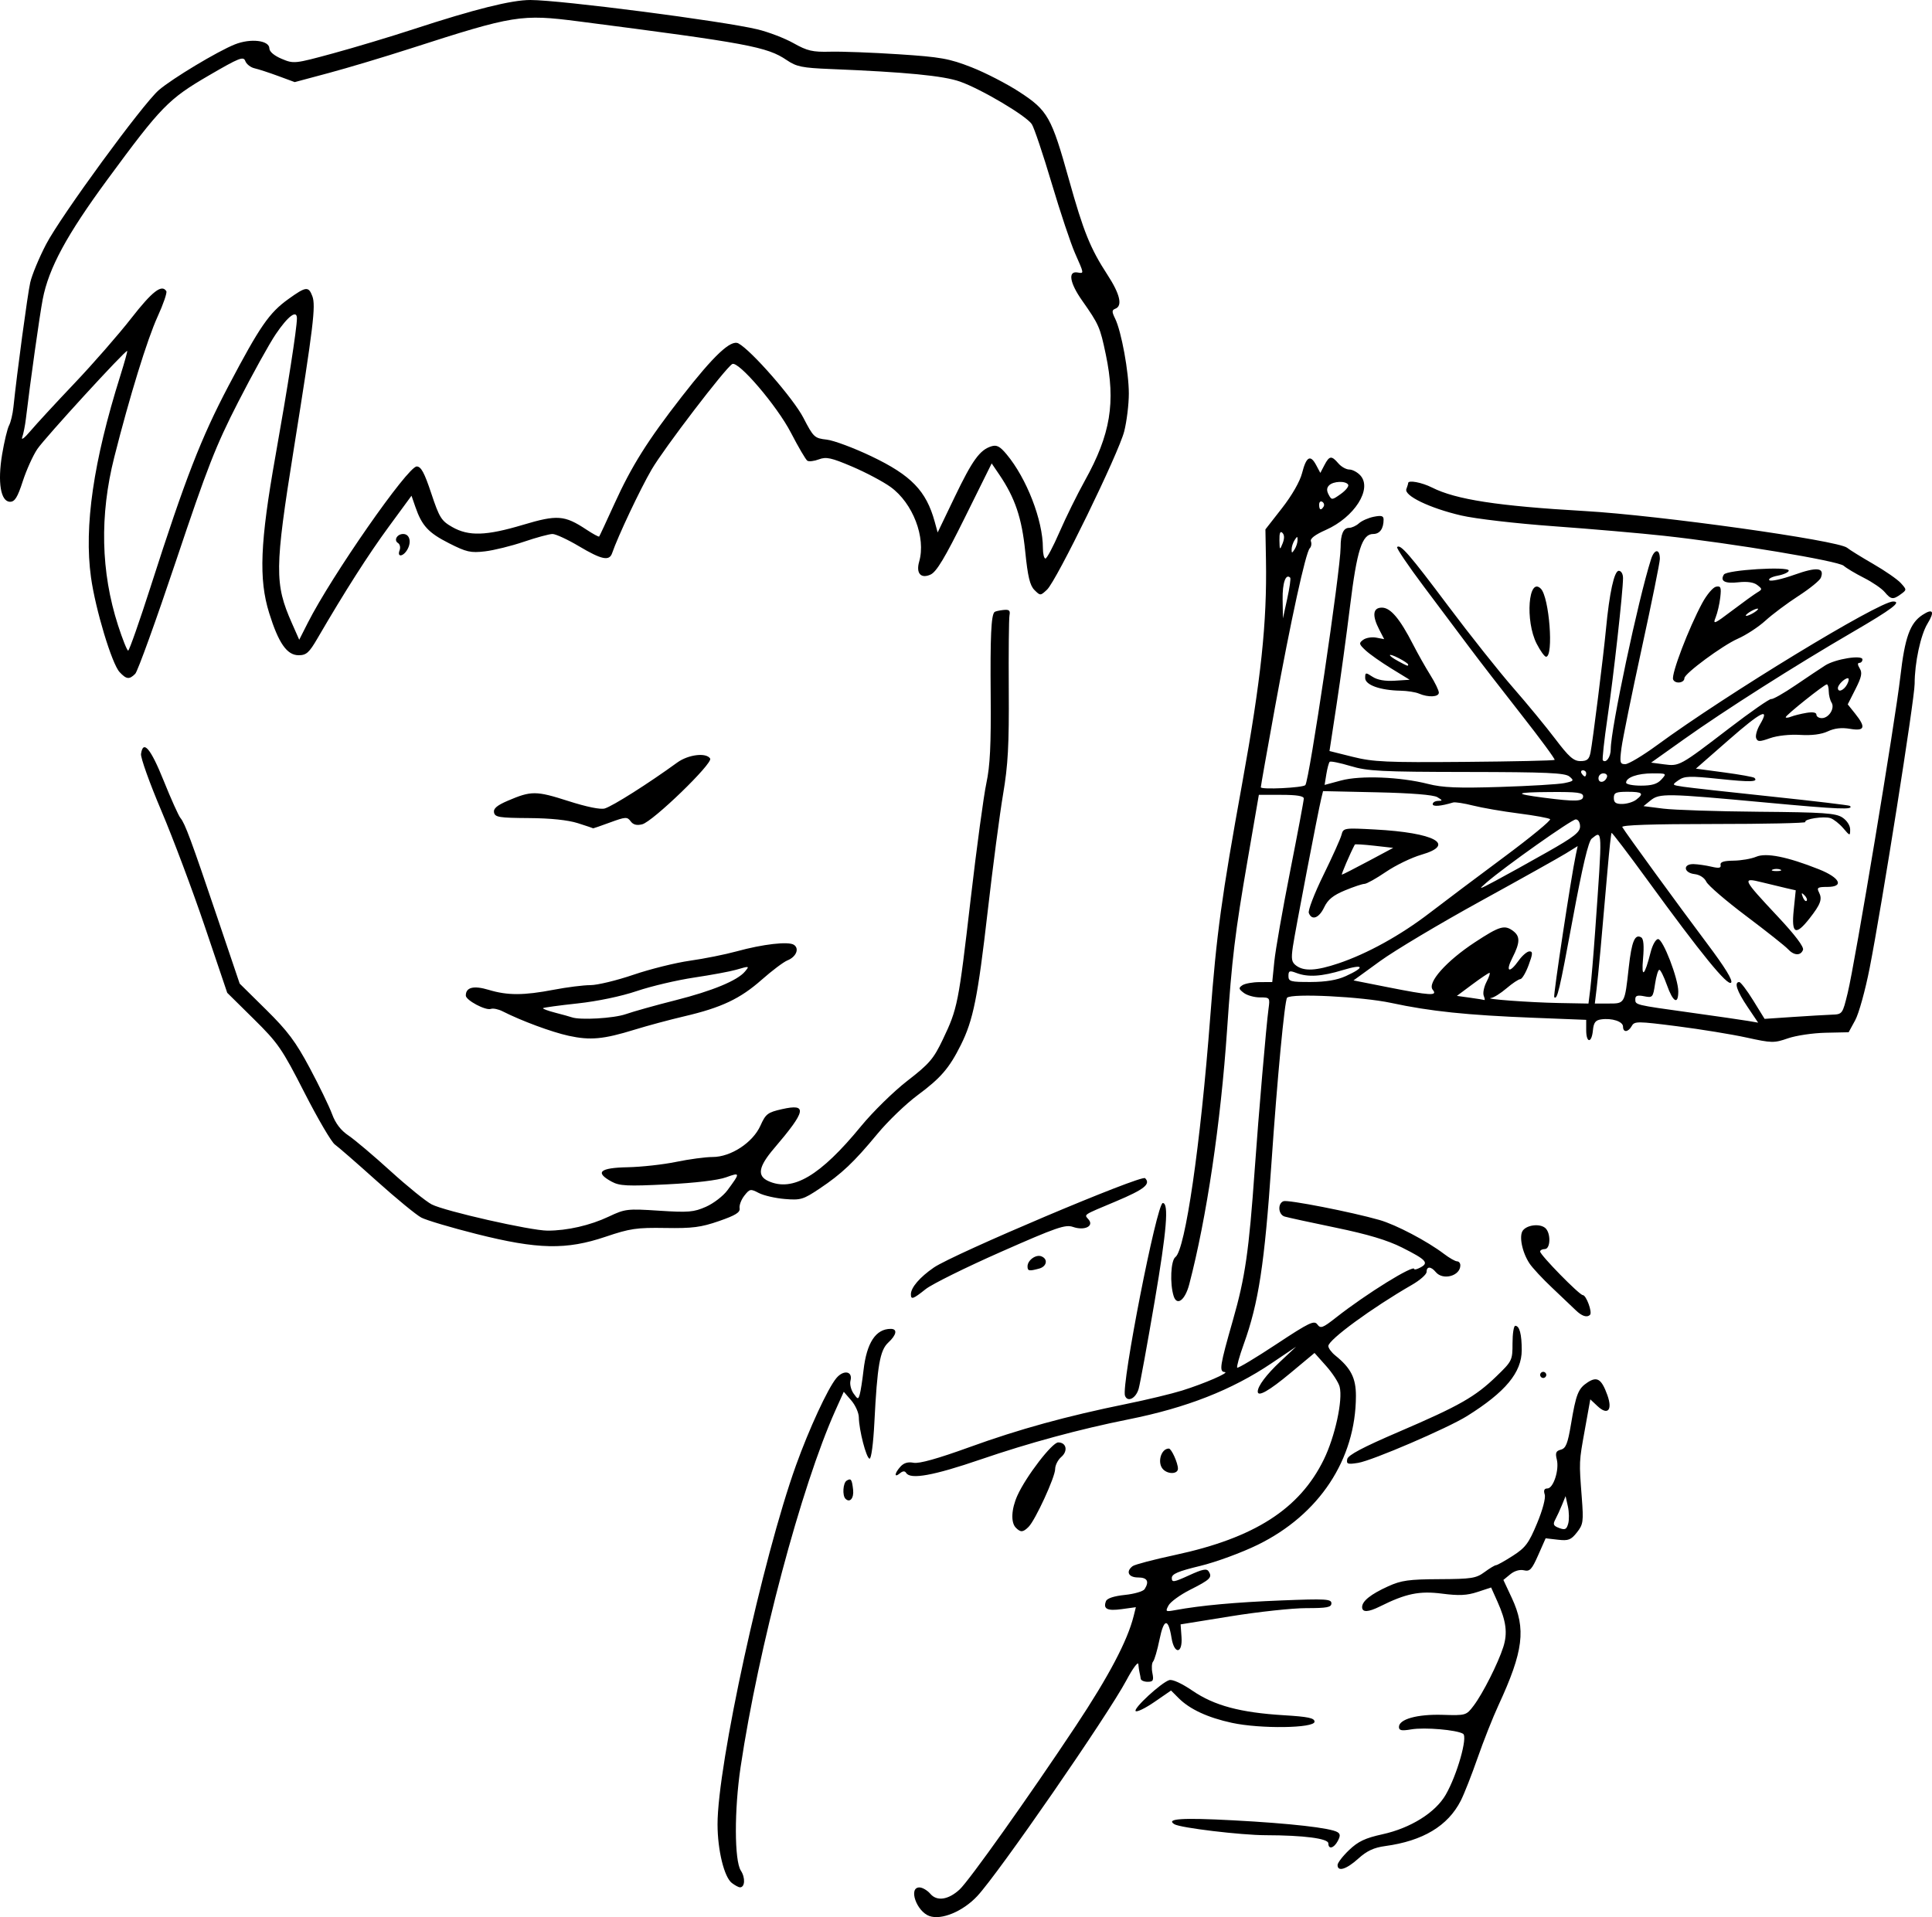 <?xml version="1.0" encoding="UTF-8" standalone="no"?>
<svg
   xmlns:dc="http://purl.org/dc/elements/1.1/"
   xmlns:cc="http://creativecommons.org/ns#"
   xmlns:rdf="http://www.w3.org/1999/02/22-rdf-syntax-ns#"
   xmlns:svg="http://www.w3.org/2000/svg"
   xmlns="http://www.w3.org/2000/svg"
   version="1.1"
   id="svg2"
   viewBox="0 0 786.76 780.839"
   height="220.37mm"
   width="222.041mm">
  <defs
     id="defs4" />
  <g
     transform="translate(8.08,-62.195)"
     id="layer1">
    <path
       id="path3401"
       d="m 370.357,842.573 c -5.238,-1.928 -8.598,-11.639 -4.028,-11.639 1.222,0 3.229,1.176 4.46,2.614 2.679,3.129 7.323,2.439 11.901,-1.769 3.857,-3.546 28.322,-37.982 47.249,-66.506 13.529,-20.389 21.114,-34.785 23.628,-44.846 l 0.908,-3.633 -5.755,0.789 c -5.915,0.811 -7.644,-0.062 -6.423,-3.243 0.444,-1.157 3.248,-2.083 7.699,-2.543 3.85,-0.397 7.467,-1.457 8.037,-2.355 1.998,-3.15 1.094,-4.758 -2.676,-4.758 -3.923,0 -5.08,-2.444 -2.188,-4.619 0.859,-0.646 8.617,-2.687 17.238,-4.534 32.36,-6.935 50.754,-18.735 60.603,-38.878 4.57,-9.347 7.808,-24.218 6.451,-29.626 -0.444,-1.771 -2.928,-5.596 -5.519,-8.501 l -4.711,-5.281 -9.863,8.22 c -8.66,7.217 -13.262,9.824 -13.262,7.512 0,-2.24 3.498,-6.905 9.169,-12.23 l 6.456,-6.062 -10,6.745 c -16.135,10.882 -34.632,18.142 -58.266,22.867 -19.875,3.973 -40.54,9.577 -60.289,16.348 -19.069,6.538 -28.52,8.251 -30.233,5.48 -0.554,-0.896 -1.368,-0.848 -2.574,0.153 -2.414,2.004 -2.231,-0.005 0.251,-2.747 1.365,-1.508 3.093,-2.011 5.353,-1.559 2.227,0.445 9.773,-1.664 22.672,-6.338 20.321,-7.363 39.468,-12.634 64.167,-17.666 8.158,-1.662 18.283,-4.099 22.5,-5.417 9.029,-2.82 19.59,-7.401 17.355,-7.528 -2.365,-0.134 -1.982,-2.568 3.327,-21.123 5.004,-17.492 6.518,-27.965 8.885,-61.465 1.55,-21.94 4.721,-58.859 5.61,-65.312 0.634,-4.605 0.573,-4.688 -3.505,-4.688 -2.283,0 -5.243,-0.833 -6.577,-1.851 -2.1,-1.602 -2.174,-2.02 -0.551,-3.106 1.031,-0.69 4.188,-1.263 7.015,-1.274 l 5.14,-0.019 0.851,-8.438 c 0.468,-4.641 3.358,-21.123 6.423,-36.628 3.064,-15.505 5.572,-28.864 5.572,-29.688 0,-1.027 -2.876,-1.497 -9.151,-1.497 l -9.15,0 -4.582,26.562 c -5.124,29.705 -6.385,40.134 -8.353,69.062 -2.586,38.012 -8.338,76.728 -15.415,103.749 -1.696,6.473 -5.02,8.966 -6.349,4.76 -1.597,-5.058 -1.171,-14.484 0.718,-15.872 4.016,-2.951 10.222,-45.701 14.175,-97.636 2.617,-34.386 4.572,-48.681 13.079,-95.625 7.623,-42.066 10.075,-65.151 9.624,-90.625 l -0.221,-12.5 6.742,-8.633 c 4.073,-5.215 7.313,-10.873 8.185,-14.291 1.714,-6.718 3.372,-7.673 5.716,-3.292 l 1.721,3.216 1.67,-3.188 c 2.013,-3.842 2.884,-3.948 5.675,-0.688 1.177,1.375 3.184,2.5 4.459,2.5 1.275,0 3.302,1.087 4.505,2.416 4.941,5.46 -2.408,17.03 -14.104,22.202 -4.399,1.945 -6.463,3.532 -6.037,4.642 0.356,0.927 0.144,2.189 -0.471,2.804 -1.662,1.662 -7.747,29.505 -14.214,65.037 -3.147,17.292 -5.722,31.832 -5.722,32.311 0,1.04 17.032,0.224 18.124,-0.868 1.583,-1.583 14.364,-87.733 14.372,-96.878 0,-5.352 1.131,-7.915 3.477,-7.915 1.075,0 2.88,-0.837 4.011,-1.86 1.131,-1.023 3.847,-2.218 6.036,-2.656 3.098,-0.62 3.98,-0.369 3.98,1.133 0,3.732 -1.545,5.883 -4.224,5.883 -4.533,0 -6.629,6.526 -9.435,29.375 -1.435,11.688 -3.906,29.75 -5.491,40.139 l -2.882,18.889 9.454,2.361 c 8.345,2.084 13.691,2.326 45.585,2.063 19.872,-0.164 36.363,-0.53 36.647,-0.814 0.284,-0.284 -5.824,-8.587 -13.572,-18.452 -7.748,-9.865 -17.239,-22.155 -21.09,-27.311 -3.851,-5.156 -12.215,-16.319 -18.586,-24.806 -6.371,-8.487 -11.276,-15.739 -10.9,-16.116 1.323,-1.323 5.057,2.986 20.84,24.047 8.759,11.688 20.617,26.623 26.353,33.19 5.735,6.567 13.491,15.989 17.235,20.938 5.52,7.296 7.452,8.998 10.213,8.998 2.711,0 3.549,-0.701 4.11,-3.438 0.869,-4.239 5.253,-39.236 6.303,-50.312 1.406,-14.833 3.361,-23.75 5.208,-23.75 0.991,0 1.733,1.27 1.733,2.963 0,5.363 -3.838,39.84 -6.335,56.915 -1.348,9.214 -2.199,17.005 -1.891,17.313 1.324,1.324 3.226,-1.365 3.226,-4.561 0,-8.244 11.182,-60.96 16.402,-77.329 1.374,-4.309 3.598,-4.386 3.598,-0.125 0,1.39 -3.328,17.81 -7.396,36.489 -4.068,18.678 -7.777,36.914 -8.242,40.523 -0.765,5.929 -0.615,6.562 1.55,6.562 1.318,0 7.136,-3.477 12.93,-7.726 28.21,-20.69 90.347,-58.524 96.117,-58.524 3.719,0 -0.383,3.103 -16.521,12.495 -23.41,13.625 -52.07,31.842 -68.655,43.639 l -13.342,9.491 5.217,0.691 c 6.307,0.836 6.373,0.799 26.7,-14.777 8.731,-6.69 16.38,-12.006 16.997,-11.814 0.617,0.193 5.075,-2.338 9.907,-5.625 4.831,-3.287 10.264,-6.915 12.074,-8.064 4.156,-2.638 15.165,-4.401 15.165,-2.429 0,0.766 -0.567,1.392 -1.261,1.392 -0.793,0 -0.739,0.835 0.146,2.253 1.12,1.793 0.766,3.517 -1.734,8.452 l -3.141,6.199 2.989,3.736 c 4.513,5.641 3.985,7.246 -2.049,6.227 -3.452,-0.583 -6.32,-0.257 -9.062,1.032 -2.6,1.222 -6.556,1.728 -11.242,1.439 -4.199,-0.259 -9.331,0.295 -12.241,1.322 -4.323,1.525 -5.104,1.525 -5.691,-0.006 -0.374,-0.976 0.323,-3.473 1.55,-5.55 4.234,-7.167 0.568,-5.356 -12.737,6.292 l -13.349,11.687 11.588,1.552 c 6.374,0.854 11.884,1.848 12.245,2.209 1.667,1.666 -1.548,1.762 -14.332,0.425 -12.046,-1.26 -14.13,-1.194 -16.576,0.519 -2.775,1.944 -2.759,1.965 1.987,2.676 2.632,0.394 18.848,2.195 36.035,4.003 17.188,1.808 31.484,3.511 31.771,3.785 1.735,1.66 -4.144,1.424 -34.372,-1.377 -40.558,-3.759 -43.157,-3.805 -46.839,-0.824 l -2.841,2.301 8.015,1.013 c 4.408,0.557 21.914,1.129 38.901,1.272 26.418,0.221 31.345,0.56 34.062,2.34 1.834,1.201 3.174,3.258 3.171,4.865 -0.01,2.731 -0.06,2.721 -2.812,-0.5 -1.543,-1.806 -3.866,-3.645 -5.162,-4.088 -2.686,-0.917 -11.002,0.357 -10.255,1.571 0.271,0.44 -16.555,0.8 -37.39,0.8 -24.893,0 -37.64,0.429 -37.175,1.25 1.23,2.173 22.872,31.9 34.441,47.308 7.446,9.917 10.704,15.223 9.863,16.064 -1.45,1.45 -12.109,-11.627 -34.024,-41.743 -7.853,-10.792 -14.445,-19.455 -14.649,-19.251 -0.204,0.204 -0.922,6.784 -1.596,14.621 -2.423,28.185 -3.795,43.102 -4.501,48.938 l -0.718,5.938 5.658,0 c 6.606,0 6.516,0.163 8.172,-14.813 1.163,-10.518 2.504,-13.7 5.095,-12.099 0.927,0.573 1.171,3.505 0.712,8.579 -0.756,8.362 0.617,7.208 3.099,-2.605 0.747,-2.952 2.091,-5.312 3.026,-5.312 2.018,0 8.222,16.087 8.222,21.322 0,5.595 -2.14,4.403 -4.617,-2.572 -1.221,-3.438 -2.616,-6.25 -3.1,-6.25 -0.484,0 -1.268,2.587 -1.742,5.749 -0.829,5.528 -1,5.722 -4.452,5.031 -2.682,-0.536 -3.59,-0.241 -3.59,1.166 0,2.406 -0.373,2.315 22.5,5.496 10.656,1.482 21.209,3.01 23.45,3.395 l 4.075,0.701 -4.387,-6.519 c -4.274,-6.351 -5.487,-10.018 -3.315,-10.018 0.59,0 3.154,3.373 5.699,7.496 l 4.627,7.496 11.489,-0.773 c 6.319,-0.425 13.457,-0.845 15.864,-0.933 4.352,-0.16 4.386,-0.206 6.503,-8.911 2.988,-12.288 19.352,-110.626 21.431,-128.791 1.825,-15.947 3.917,-21.782 9.006,-25.116 4.287,-2.809 5.099,-1.419 2.061,3.529 -2.808,4.575 -5.251,15.976 -5.251,24.511 0,6.132 -13.307,90.23 -18.334,115.867 -1.752,8.938 -4.391,18.459 -5.864,21.16 l -2.677,4.91 -9.375,0.2 c -5.156,0.11 -12.061,1.133 -15.344,2.274 -5.641,1.96 -6.569,1.942 -16.875,-0.318 -5.998,-1.315 -18.7,-3.386 -28.227,-4.602 -16.224,-2.07 -17.396,-2.077 -18.5,-0.104 -1.456,2.601 -3.554,2.752 -3.554,0.255 0,-2.084 -4.506,-3.567 -8.935,-2.94 -2.295,0.325 -3.026,1.307 -3.331,4.479 -0.515,5.347 -2.733,5.252 -2.733,-0.117 l 0,-4.18 -21.534,-0.847 c -27.037,-1.063 -41.947,-2.619 -57.841,-6.036 -11.949,-2.569 -40.549,-4 -42.427,-2.123 -0.996,0.996 -4.028,33.056 -6.371,67.365 -2.802,41.032 -5.242,56.99 -11.271,73.702 -1.789,4.96 -2.989,9.282 -2.667,9.604 0.322,0.322 7.466,-3.96 15.875,-9.516 13.454,-8.89 15.466,-9.86 16.762,-8.088 1.307,1.787 2.172,1.465 7.66,-2.855 12.217,-9.615 31.812,-21.752 31.812,-19.705 0,0.382 1.141,0.084 2.535,-0.662 3.501,-1.874 2.333,-3.137 -7.471,-8.074 -6.012,-3.028 -13.943,-5.407 -27.095,-8.129 -10.227,-2.116 -19.578,-4.151 -20.782,-4.522 -2.597,-0.801 -2.928,-5.3 -0.46,-6.247 1.781,-0.683 27.665,4.382 39.09,7.649 6.708,1.919 19.431,8.606 26.287,13.818 2.188,1.664 4.579,3.025 5.312,3.025 0.733,0 1.333,0.731 1.333,1.625 0,4.322 -7.08,6.269 -10,2.75 -1.978,-2.383 -3.75,-2.408 -3.75,-0.053 0,1.002 -2.672,3.36 -5.938,5.24 -16.232,9.343 -34.062,22.394 -34.062,24.931 0,0.866 1.273,2.6 2.83,3.853 6.346,5.109 8.421,9.187 8.402,16.509 -0.068,25.803 -14.927,48.323 -39.982,60.594 -6.54,3.203 -17.07,7.07 -23.438,8.606 -8.976,2.166 -11.562,3.267 -11.562,4.923 0,1.882 0.825,1.755 7.017,-1.08 5.6,-2.564 7.224,-2.877 8.043,-1.553 1.488,2.408 0.58,3.295 -7.604,7.426 -4.049,2.044 -8.005,4.918 -8.791,6.386 -1.355,2.532 -1.212,2.63 2.765,1.897 10.408,-1.916 24.481,-3.2 43.257,-3.944 18.007,-0.714 20.312,-0.582 20.312,1.167 0,1.636 -1.747,1.972 -10.238,1.972 -5.631,0 -19.449,1.488 -30.707,3.307 l -20.47,3.307 0.37,5.13 c 0.499,6.919 -2.945,7.241 -4.06,0.379 -1.334,-8.209 -3.127,-7.98 -4.888,0.623 -0.886,4.333 -2.064,8.382 -2.617,8.998 -0.553,0.616 -0.684,2.725 -0.291,4.688 0.606,3.028 0.312,3.568 -1.943,3.568 -1.461,0 -2.727,-0.562 -2.812,-1.25 -0.086,-0.688 -0.297,-1.812 -0.469,-2.5 -0.172,-0.688 -0.398,-2.234 -0.502,-3.438 -0.104,-1.203 -2.285,1.75 -4.848,6.562 -7.591,14.259 -52.093,78.662 -60.751,87.919 -5.849,6.254 -14.633,9.896 -19.524,8.095 z m 269.165,-377.577 c 0.405,-3.266 1.295,-13.812 1.978,-23.438 3.007,-42.401 3.046,-41.329 -1.382,-37.812 -1.354,1.076 -3.766,11.268 -7.738,32.708 -5.478,29.565 -6.315,33.103 -7.543,31.875 -0.471,-0.471 6.91,-49.156 8.778,-57.897 l 0.775,-3.626 -4.828,2.992 c -2.656,1.645 -18.328,10.416 -34.828,19.491 -16.5,9.075 -34.867,20.037 -40.817,24.36 l -10.817,7.861 13.942,2.763 c 17.388,3.446 20.461,3.62 18.318,1.038 -2.344,-2.825 5.535,-11.694 17.182,-19.34 10.113,-6.639 12.108,-7.219 15.629,-4.546 2.841,2.157 2.761,4.736 -0.338,10.81 -2.967,5.817 -1.319,6.6 2.525,1.2 1.469,-2.062 3.449,-3.75 4.4,-3.75 1.421,0 1.357,1.005 -0.355,5.625 -1.147,3.094 -2.667,5.648 -3.378,5.676 -0.711,0.028 -3.24,1.715 -5.621,3.75 -2.38,2.035 -5.193,3.799 -6.25,3.92 -3.588,0.412 15.517,1.837 27.604,2.059 l 12.027,0.221 0.737,-5.938 z m -43.397,2.733 c -0.412,-1.075 0.104,-3.606 1.148,-5.625 1.044,-2.019 1.588,-3.671 1.209,-3.671 -0.379,0 -3.524,2.109 -6.989,4.688 l -6.299,4.688 5.394,0.75 c 2.967,0.412 5.595,0.834 5.841,0.938 0.245,0.103 0.109,-0.692 -0.304,-1.766 z m -56.234,-7.943 c 8.119,-3.687 7.497,-5.111 -1.092,-2.499 -8.719,2.651 -14.211,2.992 -18.985,1.177 -2.771,-1.054 -3.206,-0.884 -3.206,1.25 0,2.234 0.862,2.466 9.062,2.442 6.141,-0.019 10.725,-0.782 14.221,-2.37 z m -2.931,-5.212 c 11.737,-3.94 25.322,-11.452 37.148,-20.541 5.844,-4.491 19.478,-14.738 30.298,-22.772 10.82,-8.033 19.258,-14.974 18.75,-15.425 -0.508,-0.45 -6.267,-1.501 -12.798,-2.335 -6.531,-0.834 -14.883,-2.276 -18.561,-3.205 -3.677,-0.929 -7.333,-1.494 -8.125,-1.256 -5.048,1.522 -8.314,1.784 -8.314,0.667 0,-0.701 0.984,-1.291 2.188,-1.312 1.916,-0.033 1.877,-0.222 -0.312,-1.525 -1.582,-0.941 -10.581,-1.665 -24.518,-1.973 l -22.018,-0.486 -0.719,2.948 c -1.309,5.369 -10.645,54.086 -11.563,60.339 -0.758,5.161 -0.537,6.408 1.384,7.812 3.219,2.354 8.161,2.083 17.16,-0.938 z m -12.055,-20.519 c -0.397,-1.033 2.262,-7.957 5.908,-15.385 3.646,-7.428 6.971,-14.815 7.389,-16.413 0.749,-2.864 0.95,-2.897 13.646,-2.218 24.334,1.302 33.215,6.132 18.894,10.277 -3.992,1.155 -10.486,4.298 -14.431,6.984 -3.945,2.686 -7.872,4.884 -8.726,4.884 -0.854,0 -4.448,1.2 -7.987,2.667 -4.799,1.989 -6.945,3.737 -8.441,6.875 -2.107,4.419 -5.031,5.508 -6.25,2.329 z m 24.16,-21.076 10.208,-5.454 -7.714,-0.873 c -4.242,-0.48 -7.806,-0.697 -7.92,-0.483 -1.913,3.615 -5.626,12.264 -5.266,12.264 0.266,0 5.077,-2.454 10.691,-5.454 z m 72.856,-3.69 c 10.97,-6.217 13.438,-8.143 13.438,-10.486 0,-1.622 -0.758,-2.87 -1.744,-2.87 -1.69,0 -28.791,19.167 -36.381,25.729 -3.488,3.016 -3.226,2.963 3.75,-0.758 4.125,-2.2 13.547,-7.427 20.938,-11.616 z m 36.25,-21.346 c 3.385,-2.57 2.658,-3.26 -3.438,-3.26 -4.792,0 -5.625,0.37 -5.625,2.5 0,1.904 0.82,2.491 3.438,2.46 1.891,-0.022 4.422,-0.787 5.625,-1.7 z m -21.562,-1.385 c 0,-1.557 -2.283,-1.858 -13.438,-1.776 -14.473,0.106 -15.131,0.683 -2.627,2.305 12.935,1.677 16.064,1.575 16.064,-0.528 z m -7.646,-5.415 c 3.882,-0.806 4.051,-1.026 2.062,-2.676 -1.781,-1.478 -9.211,-1.808 -41.729,-1.854 -35.087,-0.049 -40.45,-0.323 -47.409,-2.417 -4.316,-1.299 -8.137,-2.072 -8.491,-1.717 -0.354,0.354 -0.964,2.617 -1.356,5.027 l -0.711,4.383 6.702,-1.804 c 7.92,-2.132 24.05,-1.493 35.452,1.406 5.92,1.505 12.109,1.762 29.375,1.219 12.031,-0.378 23.778,-1.083 26.104,-1.566 z m 39.521,-1.46 c 2.232,-2.466 2.183,-2.5 -3.638,-2.5 -6.053,0 -10.737,1.655 -10.737,3.794 0,0.663 2.725,1.206 6.056,1.206 4.469,0 6.649,-0.655 8.319,-2.5 z m -22.161,-1.016 c 0.272,-0.816 -0.396,-1.484 -1.484,-1.484 -1.089,0 -1.979,0.891 -1.979,1.979 0,2.207 2.691,1.823 3.464,-0.495 z m -8.464,-1.484 c 0,-0.688 -0.596,-1.25 -1.324,-1.25 -0.728,0 -0.976,0.562 -0.551,1.25 0.425,0.688 1.021,1.25 1.324,1.25 0.303,0 0.551,-0.562 0.551,-1.25 z m 89.688,-24.645 c 2.591,-0.435 4.062,-0.17 4.062,0.731 0,0.777 0.99,1.414 2.199,1.414 2.896,0 5.416,-4.054 3.955,-6.362 -0.614,-0.97 -1.125,-3.029 -1.135,-4.576 -0.01,-1.547 -0.361,-2.812 -0.779,-2.812 -1.028,0 -16.74,12.545 -16.74,13.366 0,0.358 0.984,0.262 2.188,-0.214 1.203,-0.476 4.016,-1.172 6.25,-1.547 z m 16.562,-11.605 c 0.736,-1.375 0.868,-2.5 0.294,-2.5 -1.329,0 -4.044,2.685 -4.044,4 0,1.94 2.429,0.969 3.75,-1.5 z m -226.788,-43.455 c -1.813,-1.813 -3.195,2.144 -3.087,8.841 l 0.126,7.739 1.753,-8.017 c 0.964,-4.409 1.508,-8.263 1.208,-8.563 z m 3,-15.295 c 0,-1.667 -0.135,-1.667 -1.212,0 -0.666,1.031 -1.212,2.719 -1.212,3.75 0,1.667 0.135,1.667 1.212,0 0.666,-1.031 1.212,-2.719 1.212,-3.75 z m -6.174,-2.962 c -0.884,-0.884 -1.263,0.064 -1.209,3.024 0.075,4.052 0.152,4.13 1.288,1.288 0.8,-2.003 0.774,-3.46 -0.079,-4.312 z M 530.929,268.52 c 0.396,-0.64 0.147,-1.517 -0.551,-1.949 -0.699,-0.432 -1.27,0.092 -1.27,1.164 0,2.196 0.75,2.519 1.822,0.785 z m 9.994,-8.932 c -1.004,-1.624 -6.032,-1.438 -7.758,0.287 -1.003,1.003 -1.059,2.156 -0.185,3.789 1.217,2.275 1.371,2.266 4.956,-0.287 2.035,-1.449 3.379,-3.154 2.986,-3.789 z m -250.962,569.545 c -3.137,-2.378 -5.822,-13.352 -5.84,-23.867 -0.041,-24.144 18.347,-108.339 31.931,-146.207 5.32,-14.831 12.934,-31.304 16.418,-35.521 2.946,-3.565 6.807,-2.904 5.788,0.992 -0.359,1.374 0.193,3.708 1.228,5.185 1.755,2.506 1.927,2.532 2.551,0.39 0.368,-1.263 1.056,-5.671 1.528,-9.796 1.286,-11.232 4.992,-16.875 11.083,-16.875 2.836,0 2.402,2.426 -0.997,5.576 -3.416,3.166 -4.491,9.344 -5.663,32.549 -0.436,8.623 -1.273,14.893 -1.97,14.749 -1.347,-0.279 -4.277,-11.616 -4.36,-16.867 -0.029,-1.852 -1.421,-4.946 -3.093,-6.875 l -3.04,-3.507 -3.37,7.5 c -13.935,31.017 -31.352,96.516 -38.639,145.304 -2.611,17.485 -2.562,38.167 0.1,42.23 1.915,2.923 1.676,6.886 -0.411,6.801 -0.537,-0.022 -1.998,-0.814 -3.247,-1.761 z m 246.646,-7.321 c 0,-0.892 2.109,-3.636 4.688,-6.098 3.706,-3.539 6.56,-4.888 13.629,-6.442 11.445,-2.515 21.532,-8.825 25.727,-16.091 4.621,-8.007 9.06,-23.603 7.067,-24.834 -2.584,-1.597 -15.651,-2.711 -21.065,-1.796 -3.988,0.674 -5.045,0.468 -5.045,-0.981 0,-3.171 7.459,-5.245 17.752,-4.934 9.531,0.287 9.657,0.25 12.695,-3.769 3.71,-4.908 9.947,-17.266 12.052,-23.882 1.802,-5.661 1.176,-10.507 -2.382,-18.448 l -2.586,-5.771 -5.547,1.826 c -4.303,1.417 -7.54,1.569 -14.433,0.68 -9.2,-1.187 -14.728,-0.05 -25.231,5.189 -4.841,2.415 -7.319,2.514 -7.319,0.291 0,-2.445 3.518,-5.251 10.625,-8.475 5.313,-2.41 8.436,-2.845 20.829,-2.902 13.098,-0.06 14.966,-0.352 18.387,-2.879 2.095,-1.547 4.204,-2.812 4.687,-2.812 0.483,0 3.562,-1.722 6.84,-3.826 5.15,-3.305 6.492,-5.101 9.86,-13.191 2.299,-5.523 3.582,-10.364 3.126,-11.799 -0.53,-1.669 -0.187,-2.434 1.09,-2.434 2.439,0 4.896,-7.584 3.832,-11.826 -0.67,-2.669 -0.341,-3.457 1.661,-3.98 2.024,-0.529 2.798,-2.463 4.097,-10.236 2.078,-12.44 2.953,-14.65 6.792,-17.166 3.873,-2.538 5.663,-1.393 8.021,5.128 2.226,6.157 0.189,8.473 -3.994,4.543 l -2.932,-2.754 -2.199,12.208 c -2.432,13.502 -2.405,12.897 -1.269,27.833 0.743,9.777 0.585,10.907 -1.989,14.16 -2.425,3.064 -3.458,3.458 -7.764,2.961 l -4.967,-0.574 -3.03,6.852 c -2.603,5.885 -3.422,6.757 -5.803,6.178 -1.685,-0.41 -3.871,0.229 -5.572,1.627 l -2.8,2.301 3.417,7.31 c 5.897,12.616 4.77,21.692 -5.437,43.756 -2.276,4.92 -6.098,14.577 -8.494,21.459 -2.396,6.883 -5.475,14.708 -6.843,17.39 -5.246,10.284 -15.422,16.393 -30.776,18.476 -4.612,0.626 -7.456,1.952 -10.941,5.1 -4.838,4.371 -8.452,5.497 -8.452,2.633 z m 93.792,-146.086 -0.935,-4.168 -1.43,3.522 c -0.786,1.937 -2.016,4.618 -2.733,5.958 -1.081,2.02 -0.814,2.619 1.563,3.507 2.384,0.89 3.002,0.588 3.668,-1.79 0.441,-1.573 0.38,-4.736 -0.134,-7.028 z m -97.542,137.26 c 0,-1.988 -9.989,-3.291 -25.496,-3.326 -10.118,-0.023 -34.804,-2.992 -37.203,-4.475 -3.642,-2.251 3.063,-2.695 23.949,-1.585 23.319,1.239 39.694,3.099 42.491,4.827 1.154,0.713 1.177,1.575 0.095,3.597 -1.598,2.986 -3.835,3.547 -3.835,0.962 z m -39.269,-49.089 c -9.838,-2.132 -17.155,-5.524 -21.68,-10.05 l -3.114,-3.114 -6.752,4.65 c -3.713,2.557 -7.158,4.231 -7.656,3.719 -1.021,-1.051 10.386,-11.565 13.682,-12.611 1.286,-0.408 5.082,1.329 9.511,4.352 8.844,6.037 19.451,8.879 37.153,9.955 9.94,0.604 12.5,1.144 12.5,2.635 0,2.671 -22.057,2.975 -33.644,0.464 z m -87.981,-79.464 c -2.125,-2.125 -1.859,-7.621 0.637,-13.145 3.522,-7.795 14.132,-21.605 16.597,-21.605 3.353,0 4.084,3.502 1.239,5.937 -1.361,1.165 -2.474,3.378 -2.474,4.918 0,3.237 -8.065,20.782 -10.819,23.536 -2.251,2.251 -3.221,2.318 -5.181,0.359 z m -69.391,-11.807 c -1.339,-1.339 -1.01,-6.452 0.474,-7.369 1.78,-1.1 2.154,-0.579 2.635,3.68 0.391,3.465 -1.312,5.486 -3.108,3.689 z m 129.391,-11.943 c -2.561,-2.561 -0.955,-8.5 2.299,-8.5 1.05,0 3.701,5.862 3.701,8.184 0,2.195 -3.914,2.402 -6,0.316 z m 74.94,-4.19 c 0.317,-1.647 6.298,-4.814 21.064,-11.155 24.645,-10.584 31.025,-14.214 39.683,-22.581 6.406,-6.19 6.562,-6.512 6.562,-13.458 0,-3.914 0.502,-7.117 1.116,-7.117 1.731,0 2.634,3.397 2.634,9.915 0,9.084 -6.617,17.061 -22.274,26.85 -7.894,4.936 -38.621,18.149 -44.327,19.061 -4.301,0.688 -4.847,0.502 -4.458,-1.516 z m -90.496,-25.812 c -1.603,-4.195 12.956,-78.499 15.381,-78.499 2.535,0 1.612,11.166 -3.308,40 -2.991,17.531 -5.919,33.562 -6.505,35.625 -1.115,3.921 -4.5,5.668 -5.567,2.874 z m 169.056,-8.499 c 0,-0.688 0.562,-1.25 1.25,-1.25 0.688,0 1.25,0.562 1.25,1.25 0,0.688 -0.562,1.25 -1.25,1.25 -0.688,0 -1.25,-0.562 -1.25,-1.25 z m 14.375,-26.453 c -1.375,-1.347 -5.675,-5.437 -9.556,-9.09 -3.881,-3.653 -8.015,-8.106 -9.188,-9.896 -3.014,-4.6 -4.326,-11.264 -2.641,-13.417 1.778,-2.272 6.847,-2.835 9.051,-1.006 2.373,1.969 2.244,8.612 -0.167,8.612 -1.031,0 -1.875,0.455 -1.875,1.011 0,1.413 15.989,17.739 17.374,17.739 1.389,0 3.957,7.003 2.941,8.019 -1.26,1.26 -3.347,0.567 -5.94,-1.972 z m -270.625,-6.394 c 0,-2.725 3.626,-6.948 9.342,-10.88 8.012,-5.512 84.541,-37.891 86.032,-36.399 2.398,2.398 -0.35,4.586 -11.823,9.417 -13.954,5.875 -12.999,5.237 -11.159,7.453 2.249,2.71 -1.767,4.594 -6.372,2.988 -3.113,-1.085 -6.708,0.161 -29.47,10.211 -14.258,6.296 -28.001,13.103 -30.539,15.127 -5.143,4.102 -6.011,4.402 -6.011,2.083 z m 47.5,-11.375 c 0,-2.469 3.388,-4.935 5.609,-4.082 2.839,1.089 2.275,4.16 -0.922,5.016 -4.093,1.097 -4.688,0.979 -4.688,-0.934 z m -224.375,-13.161 c -10.312,-2.597 -20.437,-5.608 -22.5,-6.692 -2.062,-1.083 -10.268,-7.826 -18.234,-14.984 -7.966,-7.158 -15.607,-13.814 -16.979,-14.79 -1.372,-0.977 -6.94,-10.484 -12.374,-21.128 -9.141,-17.904 -10.687,-20.149 -20.661,-30 l -10.781,-10.648 -9.084,-26.875 c -4.996,-14.781 -12.983,-36.058 -17.748,-47.281 -4.765,-11.223 -8.489,-21.629 -8.276,-23.125 0.842,-5.911 3.929,-2.275 9.2,10.834 2.997,7.454 6.082,14.316 6.855,15.248 1.879,2.264 4.295,8.782 15.038,40.574 l 9.082,26.875 10.764,10.625 c 8.779,8.665 12.057,13.046 17.772,23.75 3.854,7.219 7.943,15.663 9.085,18.764 1.405,3.814 3.572,6.646 6.698,8.75 2.542,1.711 10.251,8.229 17.132,14.484 6.881,6.255 14.422,12.36 16.759,13.566 5.346,2.759 40.262,10.667 47.143,10.678 8.022,0.013 17.373,-2.13 24.958,-5.718 6.641,-3.142 7.536,-3.247 20.456,-2.403 11.947,0.78 14.159,0.596 19.113,-1.595 3.081,-1.363 7.005,-4.373 8.72,-6.689 5.33,-7.2 5.307,-7.431 -0.526,-5.317 -3.316,1.202 -12.519,2.298 -24.113,2.873 -16.174,0.802 -19.265,0.649 -22.5,-1.114 -6.921,-3.772 -4.866,-5.631 6.473,-5.856 5.623,-0.111 14.542,-1.096 19.821,-2.188 5.279,-1.092 11.959,-1.985 14.845,-1.985 7.436,0 16.379,-5.871 19.475,-12.786 2.138,-4.774 2.941,-5.387 8.781,-6.703 10.466,-2.357 9.862,0.637 -3.22,15.963 -6.36,7.451 -7.026,11.202 -2.366,13.326 9.943,4.53 21.165,-2.109 37.766,-22.34 4.813,-5.866 13.313,-14.194 18.887,-18.507 8.925,-6.904 10.648,-8.915 14.424,-16.834 6.005,-12.592 6.368,-14.423 11.329,-57.118 2.437,-20.969 5.318,-42.251 6.404,-47.293 1.499,-6.962 1.92,-15.536 1.75,-35.625 -0.203,-24.082 0.188,-32.681 1.547,-34.04 0.268,-0.268 1.859,-0.64 3.535,-0.827 2.45,-0.273 2.956,0.151 2.579,2.161 -0.258,1.375 -0.392,15.028 -0.298,30.34 0.139,22.595 -0.296,30.602 -2.309,42.5 -1.364,8.063 -4.191,29.566 -6.282,47.785 -4.017,35.003 -5.876,44.256 -10.927,54.375 -4.721,9.458 -8.148,13.44 -17.597,20.445 -4.746,3.519 -12.092,10.583 -16.323,15.698 -9.62,11.63 -14.586,16.332 -23.644,22.387 -6.63,4.432 -7.661,4.738 -14.157,4.197 -3.853,-0.32 -8.606,-1.421 -10.561,-2.445 -3.346,-1.753 -3.691,-1.69 -5.869,1.08 -1.273,1.618 -2.146,3.927 -1.939,5.131 0.291,1.696 -1.595,2.872 -8.375,5.224 -7.353,2.551 -10.846,3.001 -21.875,2.818 -11.642,-0.192 -14.387,0.21 -24.297,3.561 -16.053,5.429 -27.598,5.186 -52.578,-1.105 z m 37.5,-80.738 c -6.898,-1.503 -19.264,-6.085 -26.875,-9.957 -1.719,-0.875 -3.876,-1.321 -4.794,-0.991 -2.132,0.765 -10.206,-3.536 -10.206,-5.436 0,-3.375 3.189,-4.168 9.33,-2.32 7.699,2.317 14.196,2.305 26.497,-0.049 5.389,-1.031 12.1,-1.875 14.915,-1.875 2.814,-1.1e-4 10.69,-1.9 17.5,-4.221 6.811,-2.322 17.164,-4.897 23.008,-5.724 5.844,-0.826 14.391,-2.539 18.995,-3.805 10.772,-2.964 21.156,-4.149 23.375,-2.667 2.313,1.545 0.902,4.922 -2.65,6.342 -1.565,0.626 -6.274,4.167 -10.466,7.87 -8.797,7.771 -16.399,11.363 -31.565,14.912 -5.947,1.392 -15.032,3.834 -20.188,5.427 -12.698,3.923 -18.043,4.419 -26.875,2.495 z m 23.28,-8.812 c 3.008,-1.063 12.149,-3.62 20.312,-5.683 14.928,-3.772 25.166,-8.005 28.201,-11.662 1.934,-2.331 1.93,-2.331 -3.677,-0.709 -2.402,0.695 -10.066,2.114 -17.032,3.154 -6.966,1.04 -17.452,3.509 -23.302,5.487 -6.377,2.156 -16.066,4.18 -24.19,5.055 -7.454,0.803 -13.759,1.666 -14.011,1.918 -0.252,0.252 1.989,1.088 4.98,1.858 2.991,0.77 6.001,1.606 6.689,1.858 3.367,1.236 17.185,0.436 22.03,-1.276 z m 473.234,-26.505 c -1.099,-1.203 -8.729,-7.25 -16.957,-13.438 -8.228,-6.188 -15.542,-12.475 -16.253,-13.973 -0.778,-1.638 -2.69,-2.883 -4.799,-3.125 -4.492,-0.515 -4.835,-4.188 -0.38,-4.069 1.719,0.046 4.969,0.516 7.223,1.045 3.124,0.733 4.015,0.564 3.75,-0.709 -0.248,-1.189 1.27,-1.69 5.277,-1.74 3.094,-0.039 7.245,-0.756 9.225,-1.593 4.071,-1.723 12.64,-0.013 25.493,5.087 8.684,3.446 10.485,7.201 3.455,7.201 -3.891,0 -4.356,0.3 -3.386,2.188 1.441,2.802 0.706,4.844 -3.824,10.625 -5.692,7.263 -7.453,6.343 -6.457,-3.372 l 0.826,-8.06 -3.603,-0.819 c -1.982,-0.45 -6.546,-1.549 -10.143,-2.441 -8.303,-2.059 -8.055,-1.527 6.567,14.089 6.942,7.413 10.592,12.252 10.137,13.438 -0.955,2.489 -3.707,2.339 -6.15,-0.335 z m 6.765,-21.896 c -1.234,-1.225 -1.378,-1.082 -0.7,0.7 0.469,1.233 1.168,1.927 1.553,1.542 0.385,-0.385 8e-4,-1.393 -0.854,-2.241 z m -9.843,-10.495 c -0.859,-0.347 -2.266,-0.347 -3.125,0 -0.859,0.347 -0.156,0.63 1.562,0.63 1.719,0 2.422,-0.284 1.562,-0.63 z m -489.688,-18.885 c -4.041,-1.286 -11.102,-2.02 -19.977,-2.076 -12.047,-0.076 -13.779,-0.355 -14.155,-2.279 -0.313,-1.599 1.202,-2.892 5.601,-4.779 9.533,-4.09 11.532,-4.084 24.511,0.074 7.633,2.445 13.266,3.597 14.997,3.067 3.333,-1.021 17.668,-10.106 29.52,-18.711 4.502,-3.268 11.822,-4.148 13.391,-1.61 1.196,1.934 -23.366,25.691 -27.681,26.774 -2.229,0.559 -3.668,0.183 -4.708,-1.232 -1.376,-1.872 -2.058,-1.833 -8.356,0.473 -3.772,1.381 -6.865,2.461 -6.875,2.399 -0.01,-0.061 -2.83,-1.007 -6.268,-2.101 z m 342.5,-52.788 c -1.375,-0.591 -4.75,-1.117 -7.5,-1.169 -8.291,-0.157 -14.375,-2.345 -14.375,-5.168 0,-2.324 0.179,-2.353 3.017,-0.493 1.98,1.297 5.095,1.844 9.062,1.591 l 6.046,-0.385 -7.5,-4.6 c -4.125,-2.53 -8.841,-5.857 -10.481,-7.393 -2.699,-2.529 -2.788,-2.935 -0.936,-4.289 1.125,-0.823 3.504,-1.217 5.288,-0.876 l 3.243,0.62 -1.994,-3.856 c -2.998,-5.797 -2.62,-8.981 1.067,-8.981 3.509,0 7.291,4.472 12.688,15 1.938,3.781 5.094,9.376 7.012,12.432 1.919,3.056 3.488,6.291 3.488,7.188 0,1.821 -4.303,2.022 -8.125,0.38 z m -4.375,-11.843 c 0,-0.326 -1.688,-1.466 -3.75,-2.532 -4.701,-2.431 -4.986,-1.375 -0.312,1.16 3.928,2.131 4.062,2.176 4.062,1.372 z m 107.898,6.077 c -0.814,-2.12 6.359,-20.925 11.867,-31.113 1.848,-3.418 4.377,-6.41 5.621,-6.649 1.934,-0.371 2.182,0.259 1.72,4.359 -0.297,2.636 -1.142,6.294 -1.878,8.127 -1.22,3.043 -0.638,2.805 6.657,-2.716 4.397,-3.328 9.006,-6.656 10.242,-7.396 2.149,-1.286 2.15,-1.421 0.036,-3.065 -1.442,-1.121 -4.106,-1.506 -7.65,-1.107 -5.525,0.623 -7.587,-0.474 -5.93,-3.155 1.161,-1.878 26.417,-3.428 26.417,-1.621 0,0.68 -2.011,1.614 -4.468,2.075 -2.458,0.461 -4.004,1.303 -3.437,1.87 0.567,0.567 5.137,-0.432 10.155,-2.22 9.271,-3.304 12.411,-2.953 10.813,1.211 -0.423,1.102 -4.52,4.431 -9.104,7.396 -4.584,2.965 -10.642,7.496 -13.461,10.068 -2.82,2.572 -7.882,5.884 -11.25,7.361 -6.193,2.716 -21.748,14.204 -21.748,16.062 0,2.032 -3.854,2.459 -4.602,0.51 z m 34.602,-28.697 c 0,-0.344 -1.125,-0.023 -2.5,0.713 -1.375,0.736 -2.5,1.619 -2.5,1.963 0,0.344 1.125,0.023 2.5,-0.713 1.375,-0.736 2.5,-1.619 2.5,-1.963 z M 40.61,335.917 c -3.139,-3.369 -9.835,-25.575 -11.64,-38.602 -2.865,-20.676 0.991,-47.227 11.902,-81.957 1.719,-5.473 3.001,-10.076 2.847,-10.229 -0.575,-0.575 -33.51,35.378 -36.596,39.951 -1.771,2.624 -4.44,8.531 -5.931,13.125 -2.124,6.546 -3.241,8.354 -5.164,8.354 -3.836,0 -5.156,-7.899 -3.237,-19.358 0.865,-5.166 2.134,-10.444 2.819,-11.73 0.685,-1.286 1.486,-4.661 1.781,-7.5 1.461,-14.073 5.74,-45.81 6.837,-50.706 0.683,-3.049 3.579,-10.035 6.434,-15.524 5.978,-11.491 39.434,-57.267 45.944,-62.863 5.496,-4.724 23.901,-15.786 30.943,-18.597 6.427,-2.566 14.05,-1.674 14.069,1.647 0.007,1.297 1.971,2.953 5.015,4.232 4.919,2.066 5.268,2.029 20.925,-2.235 8.757,-2.385 23.516,-6.822 32.797,-9.86 24.842,-8.133 39.864,-11.883 47.551,-11.87 12.374,0.021 78.103,8.515 92.449,11.948 4.469,1.069 11.082,3.604 14.697,5.633 5.652,3.173 7.752,3.659 15,3.472 4.635,-0.12 17.147,0.352 27.803,1.048 17.114,1.118 20.572,1.733 29.636,5.272 5.643,2.204 14.477,6.759 19.63,10.123 11.479,7.493 12.975,10.146 20.093,35.616 5.944,21.27 8.688,28.057 15.704,38.838 5.104,7.843 6.214,12.626 3.199,13.783 -1.458,0.56 -1.473,1.208 -0.092,4.023 2.553,5.203 5.581,21.773 5.581,30.541 0,4.353 -0.843,11.268 -1.873,15.365 -2.239,8.907 -27.555,60.852 -31.433,64.495 -2.686,2.523 -2.75,2.525 -5.13,0.145 -1.856,-1.856 -2.719,-5.464 -3.754,-15.701 -1.383,-13.68 -4.153,-21.863 -10.618,-31.378 l -3.045,-4.481 -10.849,21.911 c -8.217,16.594 -11.623,22.263 -14.039,23.364 -3.954,1.801 -6.002,-0.531 -4.637,-5.28 2.817,-9.801 -2.561,-23.835 -11.649,-30.397 -3.03,-2.188 -10.047,-5.912 -15.595,-8.276 -8.56,-3.648 -10.617,-4.097 -13.602,-2.97 -1.934,0.73 -4.048,0.976 -4.699,0.548 -0.65,-0.429 -3.657,-5.561 -6.682,-11.405 -5.679,-10.973 -21.49,-29.458 -23.913,-27.96 -2.934,1.813 -27.849,34.43 -32.816,42.96 -4.699,8.069 -13.714,27.158 -16.087,34.062 -1.141,3.32 -4.244,2.672 -13.476,-2.812 -4.629,-2.75 -9.485,-5 -10.791,-5 -1.306,0 -6.54,1.416 -11.63,3.148 -5.09,1.731 -12.23,3.497 -15.868,3.925 -5.844,0.687 -7.552,0.301 -14.683,-3.319 -8.38,-4.253 -11.007,-7.096 -13.671,-14.79 l -1.575,-4.549 -9.256,12.62 c -8.348,11.381 -17.757,26.12 -29.027,45.466 -3.422,5.875 -4.541,6.875 -7.692,6.875 -4.741,0 -8.173,-4.922 -11.989,-17.195 -4.3,-13.829 -3.7,-28.726 2.581,-64.055 5.027,-28.275 8.678,-51.672 8.723,-55.898 0.04,-3.739 -3.574,-1.066 -8.608,6.367 -2.619,3.867 -9.511,16.312 -15.315,27.656 -9.148,17.877 -12.524,26.505 -25.334,64.753 -8.129,24.27 -15.594,44.942 -16.589,45.938 -2.415,2.415 -3.591,2.284 -6.378,-0.707 z m 12.816,-35.296 c 13.986,-43.6 20.385,-60.074 31.611,-81.384 12.749,-24.202 16.481,-29.607 24.337,-35.251 7.144,-5.132 8.182,-5.259 9.73,-1.186 1.471,3.869 0.463,12.182 -7.567,62.401 -7.772,48.599 -7.84,54.736 -0.783,70.725 l 3.018,6.837 3.47,-6.852 c 9.739,-19.232 40.72,-63.727 44.373,-63.727 1.762,0 3.118,2.503 5.924,10.938 3.298,9.913 4.098,11.199 8.542,13.729 6.702,3.817 13.793,3.595 28.817,-0.899 13.933,-4.168 16.917,-3.946 25.786,1.924 2.697,1.785 5.053,3.063 5.235,2.839 0.182,-0.223 2.968,-6.206 6.192,-13.294 7.034,-15.464 13.487,-25.738 27.434,-43.671 13.095,-16.839 20.008,-23.335 23.08,-21.691 5.241,2.805 22.394,22.454 26.454,30.304 4.111,7.948 4.518,8.329 9.506,8.891 2.866,0.323 11.064,3.383 18.217,6.8 16.188,7.733 22.302,14.054 25.755,26.63 l 1.201,4.375 6.905,-14.375 c 7.212,-15.015 10.234,-19.209 14.913,-20.694 2.221,-0.705 3.515,-0.034 6.251,3.243 8.172,9.789 14.783,26.844 14.783,38.138 0,2.372 0.468,4.313 1.041,4.313 0.572,0 3.151,-4.86 5.731,-10.799 2.58,-5.94 7.226,-15.361 10.325,-20.938 10.454,-18.811 12.614,-31.831 8.523,-51.363 -2.348,-11.208 -2.797,-12.23 -9.69,-22.04 -5.03,-7.159 -5.814,-12.052 -1.822,-11.367 2.71,0.465 2.736,0.66 -1.018,-7.827 -1.738,-3.93 -6.026,-16.782 -9.529,-28.56 -3.503,-11.778 -7.134,-22.582 -8.069,-24.009 -2.239,-3.417 -20.535,-14.272 -29.241,-17.349 -6.765,-2.391 -22.04,-3.875 -52.692,-5.119 -11.605,-0.471 -13.905,-0.94 -17.889,-3.643 -7.989,-5.422 -15.805,-6.877 -84.654,-15.76 -23.471,-3.028 -26.379,-2.56 -68.515,11.03 -10.656,3.437 -25.629,7.925 -33.274,9.974 l -13.899,3.724 -6.726,-2.481 c -3.699,-1.365 -8.037,-2.779 -9.64,-3.142 -1.603,-0.363 -3.294,-1.69 -3.76,-2.947 -0.753,-2.034 -2.391,-1.387 -14.854,5.869 -16.452,9.579 -19.432,12.636 -41.294,42.373 -16.601,22.58 -23.918,36.118 -26.349,48.75 -1.251,6.503 -5.052,33.495 -6.864,48.75 -0.327,2.75 -1.003,6.125 -1.502,7.5 -0.499,1.375 0.987,0.25 3.304,-2.5 2.317,-2.75 10.404,-11.516 17.972,-19.48 7.568,-7.964 17.979,-19.889 23.135,-26.5 8.578,-10.999 12.458,-13.996 14.286,-11.038 0.376,0.609 -1.213,5.249 -3.531,10.312 -4.21,9.195 -11.409,32.547 -17.674,57.331 -5.983,23.669 -5.466,46.722 1.536,68.438 1.829,5.672 3.687,10.312 4.128,10.312 0.442,0 4.638,-11.953 9.324,-26.562 z m 564.26,23.75 c -4.749,-9.269 -3.365,-27.473 1.703,-22.405 3.441,3.441 5.3,27.717 2.122,27.717 -0.607,0 -2.329,-2.391 -3.826,-5.312 z m 141.721,-21.041 c -1.196,-1.432 -4.988,-4.027 -8.425,-5.768 -3.438,-1.74 -7.156,-3.96 -8.263,-4.933 -2.24,-1.968 -45.176,-9.138 -72.987,-12.189 -9.625,-1.056 -29.875,-2.814 -45,-3.907 -15.505,-1.12 -31.994,-3.037 -37.804,-4.394 -12.821,-2.994 -23.335,-8.066 -22.302,-10.759 0.402,-1.047 0.73,-2.138 0.73,-2.426 0,-1.331 5.551,-0.295 9.737,1.817 9.713,4.9 26.783,7.527 62.138,9.564 30.357,1.749 103.201,11.944 106.875,14.959 1.031,0.846 5.816,3.811 10.632,6.59 4.817,2.778 9.872,6.283 11.233,7.787 2.442,2.698 2.443,2.76 0.066,4.498 -3.204,2.343 -4.062,2.234 -6.632,-0.842 z M 154.641,286.346 c 0.441,-1.148 0.147,-2.492 -0.651,-2.985 -1.82,-1.125 -0.359,-3.677 2.106,-3.677 2.567,0 3.47,3.059 1.814,6.152 -1.652,3.087 -4.423,3.519 -3.269,0.51 z"
       style="fill:#000000" />
  </g>
</svg>
